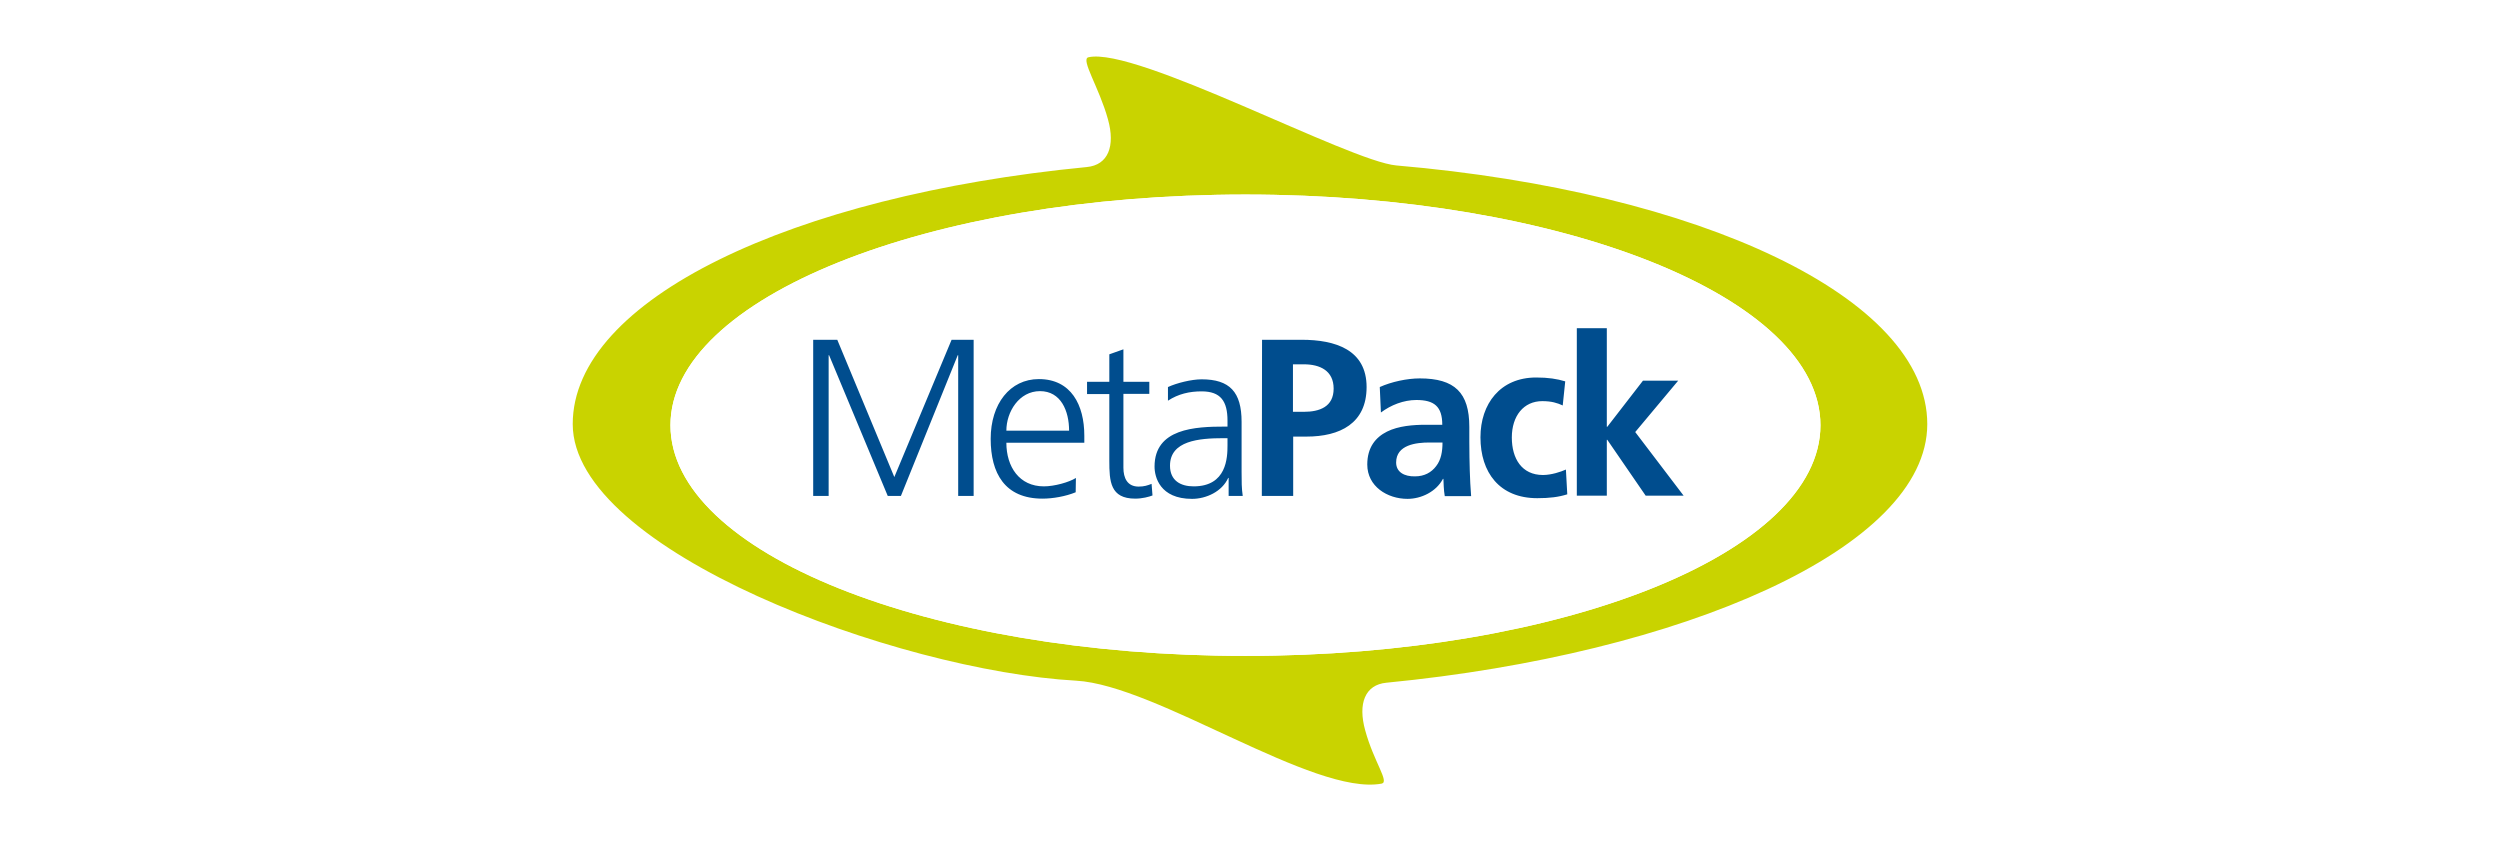 <?xml version="1.0" encoding="utf-8"?>
<!-- Generator: Adobe Illustrator 22.1.0, SVG Export Plug-In . SVG Version: 6.00 Build 0)  -->
<svg version="1.1" id="Layer_1" xmlns="http://www.w3.org/2000/svg" xmlns:xlink="http://www.w3.org/1999/xlink" x="0px" y="0px"
	 viewBox="0 0 1100 370" style="enable-background:new 0 0 1100 370;" xml:space="preserve">
<style type="text/css">
	.st0{fill:#FFFFFF;}
	.st1{fill:#C9D300;}
	.st2{fill:#004D8E;}
</style>
<rect class="st0" width="1100" height="370"/>
<path class="st1" d="M614.4,72.8C593.7,71,499.8,20.4,478.9,25.2c-3.6,0.8,4.8,13.4,8.6,27.3c3.3,11.8,0.1,20.1-9.3,21
	C348.3,86.1,252,131.9,252,186.6c0,55.7,142.8,108.5,221.5,112.9c35.4,2,104.6,50.8,134.4,45.3c3.6-0.7-3.4-9.5-7.2-23.4
	c-3.3-11.8-0.1-20.1,9.3-21c129.9-12.6,238-59.1,238-113.8C848,130.9,748,84.3,614.4,72.8z M548,288.6c-139.7,0-253-45.4-253-101.5
	c0-56,113.3-101.5,253-101.5S801,131,801,187.1C801,243.1,687.8,288.6,548,288.6z"/>
<path class="st0" d="M548,288.6c139.8,0,253-45.5,253-101.5C801,131,687.7,85.6,548,85.6s-253,45.5-253,101.5
	C295,243.2,408.3,288.6,548,288.6z"/>
<path class="st2" d="M357.9,149.5h10.5l25.1,60.4l25.2-60.4h9.7v68.7h-6.8v-61.9h-0.2l-25,61.9h-5.8l-25.8-61.9h-0.2v61.9h-6.8
	v-68.7L357.9,149.5L357.9,149.5z M442.8,189.5c0-8.3,5.6-17.4,14.8-17.4s12.8,8.7,12.8,17.4H442.8z M473.4,210.3
	c-3,1.9-9.5,3.7-14.1,3.7c-10.8,0-16.5-8.6-16.5-19.2h34.3v-3.1c0-13.5-5.8-24.9-20-24.9c-12.7,0-21.2,10.9-21.2,26.3
	c0,15.1,6.2,26.3,22.8,26.3c4.6,0,10.2-1,14.6-2.8L473.4,210.3L473.4,210.3z M505.7,173.3h-11.4v32.5c0,4.5,1.7,8.3,6.7,8.3
	c2.4,0,3.9-0.5,5.7-1.2l0.4,5.1c-1.5,0.6-4.5,1.4-7.6,1.4c-11,0-11.4-7.6-11.4-16.7v-29.3h-9.8V168h9.8v-12.1l6.2-2.2V168h11.4
	V173.3z M540.1,195.9c0,5.4-0.3,18.1-14.9,18.1c-5.7,0-10.4-2.5-10.4-9.1c0-11,12.8-12.1,23.5-12.1h1.8V195.9z M540.7,218.2h6.1
	c-0.5-3.4-0.5-6.5-0.5-10.5v-22.1c0-13.1-5.2-18.7-17.6-18.7c-4.4,0-10.9,1.6-14.8,3.4v6c4.6-3,9.5-4.1,14.8-4.1
	c8.4,0,11.4,4.3,11.4,12.9v2.6h-1.2c-13,0-30.9,0.8-30.9,17.6c0,4.5,2.3,14.2,16.5,14.2c6.2,0,13.2-3.2,15.9-9.2h0.2v7.9
	L540.7,218.2L540.7,218.2z M568.9,160.3h4.8c7.1,0,13.1,2.8,13.1,10.7c0,8-6.2,10.2-13.1,10.2h-4.8V160.3z M555.2,218.2H569v-26.1
	h5.8c14.8,0,26.5-5.8,26.5-21.8c0-16.4-13.7-20.8-28.6-20.8h-17.4L555.2,218.2L555.2,218.2z M614.3,203.5c0-7.8,8.8-8.8,14.7-8.8
	h5.7c0,3.9-0.6,7.6-2.8,10.4c-2.1,2.8-5.2,4.5-9.3,4.5C618,209.7,614.3,207.8,614.3,203.5z M607.6,181.5c4.4-3.3,10-5.5,15.6-5.5
	c7.8,0,11.4,2.8,11.4,10.9h-7.3c-5.5,0-12,0.5-17,3s-8.7,6.9-8.7,14.5c0,9.6,8.8,15.1,17.7,15.1c6,0,12.6-3.1,15.6-8.8h0.2
	c0.1,1.6,0.1,4.9,0.6,7.6h11.6c-0.3-3.9-0.5-7.5-0.6-11.3c-0.1-3.7-0.2-7.6-0.2-12.7v-6.5c0-15-6.4-21.3-21.8-21.3
	c-5.6,0-12.5,1.5-17.6,3.8L607.6,181.5z M687.6,178.4c-2.4-1.1-4.9-1.9-9-1.9c-8.2,0-13.4,6.5-13.4,16c0,9.3,4.4,16.5,13.7,16.5
	c3.7,0,7.9-1.4,10.1-2.4l0.6,10.9c-3.8,1.2-7.8,1.7-13.2,1.7c-16.6,0-25-11.3-25-26.8c0-14.7,8.7-26.3,24.5-26.3
	c5.3,0,9.2,0.6,12.8,1.7L687.6,178.4z M693.8,144.4H707v43.4h0.2l15.7-20.3h15.5l-18.9,22.6l21.3,28h-16.7l-16.9-24.6H707v24.6
	h-13.2V144.4z"/>
</svg>
